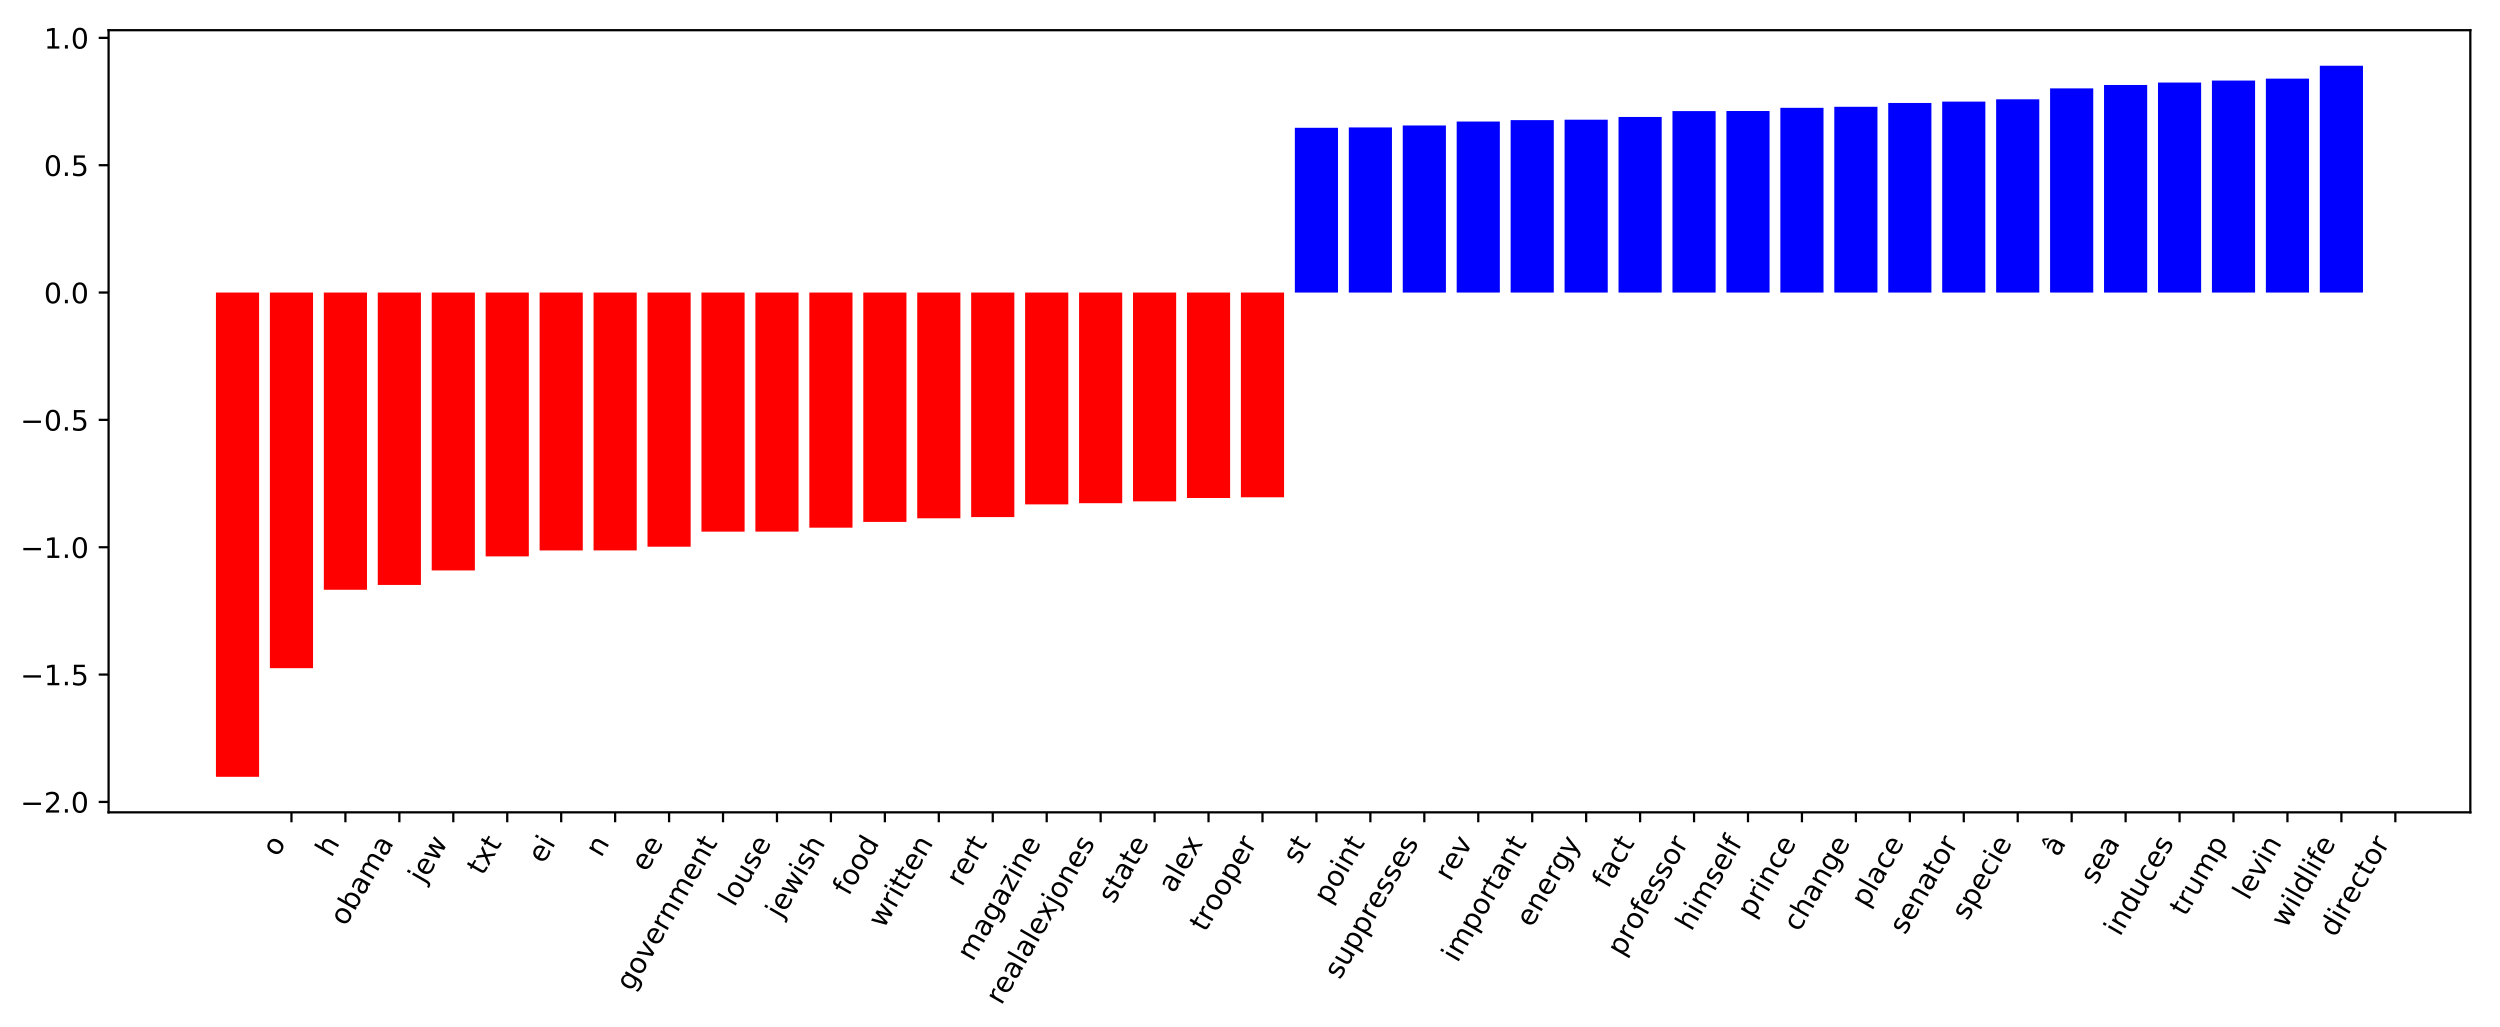 <?xml version="1.0" encoding="utf-8" standalone="no"?>
<!DOCTYPE svg PUBLIC "-//W3C//DTD SVG 1.1//EN"
  "http://www.w3.org/Graphics/SVG/1.1/DTD/svg11.dtd">
<!-- Created with matplotlib (http://matplotlib.org/) -->
<svg height="364pt" version="1.1" viewBox="0 0 886 364" width="886pt" xmlns="http://www.w3.org/2000/svg" xmlns:xlink="http://www.w3.org/1999/xlink">
 <defs>
  <style type="text/css">
*{stroke-linecap:butt;stroke-linejoin:round;}
  </style>
 </defs>
 <g id="figure_1">
  <g id="patch_1">
   <path d="M 0 364.738 
L 886.183 364.738 
L 886.183 0 
L 0 0 
z
" style="fill:#ffffff;"/>
  </g>
  <g id="axes_1">
   <g id="patch_2">
    <path d="M 38.483 287.9 
L 875.483 287.9 
L 875.483 10.7 
L 38.483 10.7 
z
" style="fill:#ffffff;"/>
   </g>
   <g id="patch_3">
    <path clip-path="url(#pfd5b7263e4)" d="M 76.528 103.682 
L 91.823 103.682 
L 91.823 275.3 
L 76.528 275.3 
z
" style="fill:#ff0000;"/>
   </g>
   <g id="patch_4">
    <path clip-path="url(#pfd5b7263e4)" d="M 95.647 103.682 
L 110.941 103.682 
L 110.941 236.801 
L 95.647 236.801 
z
" style="fill:#ff0000;"/>
   </g>
   <g id="patch_5">
    <path clip-path="url(#pfd5b7263e4)" d="M 114.765 103.682 
L 130.06 103.682 
L 130.06 209.012 
L 114.765 209.012 
z
" style="fill:#ff0000;"/>
   </g>
   <g id="patch_6">
    <path clip-path="url(#pfd5b7263e4)" d="M 133.883 103.682 
L 149.178 103.682 
L 149.178 207.303 
L 133.883 207.303 
z
" style="fill:#ff0000;"/>
   </g>
   <g id="patch_7">
    <path clip-path="url(#pfd5b7263e4)" d="M 153.002 103.682 
L 168.296 103.682 
L 168.296 202.161 
L 153.002 202.161 
z
" style="fill:#ff0000;"/>
   </g>
   <g id="patch_8">
    <path clip-path="url(#pfd5b7263e4)" d="M 172.12 103.682 
L 187.415 103.682 
L 187.415 197.182 
L 172.12 197.182 
z
" style="fill:#ff0000;"/>
   </g>
   <g id="patch_9">
    <path clip-path="url(#pfd5b7263e4)" d="M 191.238 103.682 
L 206.533 103.682 
L 206.533 195.073 
L 191.238 195.073 
z
" style="fill:#ff0000;"/>
   </g>
   <g id="patch_10">
    <path clip-path="url(#pfd5b7263e4)" d="M 210.356 103.682 
L 225.651 103.682 
L 225.651 195.064 
L 210.356 195.064 
z
" style="fill:#ff0000;"/>
   </g>
   <g id="patch_11">
    <path clip-path="url(#pfd5b7263e4)" d="M 229.475 103.682 
L 244.769 103.682 
L 244.769 193.753 
L 229.475 193.753 
z
" style="fill:#ff0000;"/>
   </g>
   <g id="patch_12">
    <path clip-path="url(#pfd5b7263e4)" d="M 248.593 103.682 
L 263.888 103.682 
L 263.888 188.414 
L 248.593 188.414 
z
" style="fill:#ff0000;"/>
   </g>
   <g id="patch_13">
    <path clip-path="url(#pfd5b7263e4)" d="M 267.711 103.682 
L 283.006 103.682 
L 283.006 188.403 
L 267.711 188.403 
z
" style="fill:#ff0000;"/>
   </g>
   <g id="patch_14">
    <path clip-path="url(#pfd5b7263e4)" d="M 286.83 103.682 
L 302.124 103.682 
L 302.124 187.008 
L 286.83 187.008 
z
" style="fill:#ff0000;"/>
   </g>
   <g id="patch_15">
    <path clip-path="url(#pfd5b7263e4)" d="M 305.948 103.682 
L 321.243 103.682 
L 321.243 184.962 
L 305.948 184.962 
z
" style="fill:#ff0000;"/>
   </g>
   <g id="patch_16">
    <path clip-path="url(#pfd5b7263e4)" d="M 325.066 103.682 
L 340.361 103.682 
L 340.361 183.685 
L 325.066 183.685 
z
" style="fill:#ff0000;"/>
   </g>
   <g id="patch_17">
    <path clip-path="url(#pfd5b7263e4)" d="M 344.185 103.682 
L 359.479 103.682 
L 359.479 183.255 
L 344.185 183.255 
z
" style="fill:#ff0000;"/>
   </g>
   <g id="patch_18">
    <path clip-path="url(#pfd5b7263e4)" d="M 363.303 103.682 
L 378.598 103.682 
L 378.598 178.755 
L 363.303 178.755 
z
" style="fill:#ff0000;"/>
   </g>
   <g id="patch_19">
    <path clip-path="url(#pfd5b7263e4)" d="M 382.421 103.682 
L 397.716 103.682 
L 397.716 178.333 
L 382.421 178.333 
z
" style="fill:#ff0000;"/>
   </g>
   <g id="patch_20">
    <path clip-path="url(#pfd5b7263e4)" d="M 401.54 103.682 
L 416.834 103.682 
L 416.834 177.685 
L 401.54 177.685 
z
" style="fill:#ff0000;"/>
   </g>
   <g id="patch_21">
    <path clip-path="url(#pfd5b7263e4)" d="M 420.658 103.682 
L 435.953 103.682 
L 435.953 176.489 
L 420.658 176.489 
z
" style="fill:#ff0000;"/>
   </g>
   <g id="patch_22">
    <path clip-path="url(#pfd5b7263e4)" d="M 439.776 103.682 
L 455.071 103.682 
L 455.071 176.242 
L 439.776 176.242 
z
" style="fill:#ff0000;"/>
   </g>
   <g id="patch_23">
    <path clip-path="url(#pfd5b7263e4)" d="M 458.895 103.682 
L 474.189 103.682 
L 474.189 45.291 
L 458.895 45.291 
z
" style="fill:#0000ff;"/>
   </g>
   <g id="patch_24">
    <path clip-path="url(#pfd5b7263e4)" d="M 478.013 103.682 
L 493.308 103.682 
L 493.308 45.167 
L 478.013 45.167 
z
" style="fill:#0000ff;"/>
   </g>
   <g id="patch_25">
    <path clip-path="url(#pfd5b7263e4)" d="M 497.131 103.682 
L 512.426 103.682 
L 512.426 44.472 
L 497.131 44.472 
z
" style="fill:#0000ff;"/>
   </g>
   <g id="patch_26">
    <path clip-path="url(#pfd5b7263e4)" d="M 516.25 103.682 
L 531.544 103.682 
L 531.544 43.075 
L 516.25 43.075 
z
" style="fill:#0000ff;"/>
   </g>
   <g id="patch_27">
    <path clip-path="url(#pfd5b7263e4)" d="M 535.368 103.682 
L 550.663 103.682 
L 550.663 42.573 
L 535.368 42.573 
z
" style="fill:#0000ff;"/>
   </g>
   <g id="patch_28">
    <path clip-path="url(#pfd5b7263e4)" d="M 554.486 103.682 
L 569.781 103.682 
L 569.781 42.422 
L 554.486 42.422 
z
" style="fill:#0000ff;"/>
   </g>
   <g id="patch_29">
    <path clip-path="url(#pfd5b7263e4)" d="M 573.605 103.682 
L 588.899 103.682 
L 588.899 41.453 
L 573.605 41.453 
z
" style="fill:#0000ff;"/>
   </g>
   <g id="patch_30">
    <path clip-path="url(#pfd5b7263e4)" d="M 592.723 103.682 
L 608.018 103.682 
L 608.018 39.37 
L 592.723 39.37 
z
" style="fill:#0000ff;"/>
   </g>
   <g id="patch_31">
    <path clip-path="url(#pfd5b7263e4)" d="M 611.841 103.682 
L 627.136 103.682 
L 627.136 39.339 
L 611.841 39.339 
z
" style="fill:#0000ff;"/>
   </g>
   <g id="patch_32">
    <path clip-path="url(#pfd5b7263e4)" d="M 630.96 103.682 
L 646.254 103.682 
L 646.254 38.212 
L 630.96 38.212 
z
" style="fill:#0000ff;"/>
   </g>
   <g id="patch_33">
    <path clip-path="url(#pfd5b7263e4)" d="M 650.078 103.682 
L 665.372 103.682 
L 665.372 37.848 
L 650.078 37.848 
z
" style="fill:#0000ff;"/>
   </g>
   <g id="patch_34">
    <path clip-path="url(#pfd5b7263e4)" d="M 669.196 103.682 
L 684.491 103.682 
L 684.491 36.49 
L 669.196 36.49 
z
" style="fill:#0000ff;"/>
   </g>
   <g id="patch_35">
    <path clip-path="url(#pfd5b7263e4)" d="M 688.314 103.682 
L 703.609 103.682 
L 703.609 36.009 
L 688.314 36.009 
z
" style="fill:#0000ff;"/>
   </g>
   <g id="patch_36">
    <path clip-path="url(#pfd5b7263e4)" d="M 707.433 103.682 
L 722.727 103.682 
L 722.727 35.197 
L 707.433 35.197 
z
" style="fill:#0000ff;"/>
   </g>
   <g id="patch_37">
    <path clip-path="url(#pfd5b7263e4)" d="M 726.551 103.682 
L 741.846 103.682 
L 741.846 31.324 
L 726.551 31.324 
z
" style="fill:#0000ff;"/>
   </g>
   <g id="patch_38">
    <path clip-path="url(#pfd5b7263e4)" d="M 745.669 103.682 
L 760.964 103.682 
L 760.964 30.116 
L 745.669 30.116 
z
" style="fill:#0000ff;"/>
   </g>
   <g id="patch_39">
    <path clip-path="url(#pfd5b7263e4)" d="M 764.788 103.682 
L 780.082 103.682 
L 780.082 29.258 
L 764.788 29.258 
z
" style="fill:#0000ff;"/>
   </g>
   <g id="patch_40">
    <path clip-path="url(#pfd5b7263e4)" d="M 783.906 103.682 
L 799.201 103.682 
L 799.201 28.551 
L 783.906 28.551 
z
" style="fill:#0000ff;"/>
   </g>
   <g id="patch_41">
    <path clip-path="url(#pfd5b7263e4)" d="M 803.024 103.682 
L 818.319 103.682 
L 818.319 27.865 
L 803.024 27.865 
z
" style="fill:#0000ff;"/>
   </g>
   <g id="patch_42">
    <path clip-path="url(#pfd5b7263e4)" d="M 822.143 103.682 
L 837.437 103.682 
L 837.437 23.3 
L 822.143 23.3 
z
" style="fill:#0000ff;"/>
   </g>
   <g id="matplotlib.axis_1">
    <g id="xtick_1">
     <g id="line2d_1">
      <defs>
       <path d="M 0 0 
L 0 3.5 
" id="m2168074f76" style="stroke:#000000;stroke-width:0.8;"/>
      </defs>
      <g>
       <use style="stroke:#000000;stroke-width:0.8;" x="103.294" xlink:href="#m2168074f76" y="287.9"/>
      </g>
     </g>
     <g id="text_1">
      <!-- o -->
      <defs>
       <path d="M 30.609 48.391 
Q 23.391 48.391 19.188 42.75 
Q 14.984 37.109 14.984 27.297 
Q 14.984 17.484 19.156 11.844 
Q 23.344 6.203 30.609 6.203 
Q 37.797 6.203 41.984 11.859 
Q 46.188 17.531 46.188 27.297 
Q 46.188 37.016 41.984 42.703 
Q 37.797 48.391 30.609 48.391 
z
M 30.609 56 
Q 42.328 56 49.016 48.375 
Q 55.719 40.766 55.719 27.297 
Q 55.719 13.875 49.016 6.219 
Q 42.328 -1.422 30.609 -1.422 
Q 18.844 -1.422 12.172 6.219 
Q 5.516 13.875 5.516 27.297 
Q 5.516 40.766 12.172 48.375 
Q 18.844 56 30.609 56 
z
" id="DejaVuSans-6f"/>
      </defs>
      <g transform="translate(98.433 303.998)rotate(-60)scale(0.1 -0.1)">
       <use xlink:href="#DejaVuSans-6f"/>
      </g>
     </g>
    </g>
    <g id="xtick_2">
     <g id="line2d_2">
      <g>
       <use style="stroke:#000000;stroke-width:0.8;" x="122.412" xlink:href="#m2168074f76" y="287.9"/>
      </g>
     </g>
     <g id="text_2">
      <!-- h -->
      <defs>
       <path d="M 54.891 33.016 
L 54.891 0 
L 45.906 0 
L 45.906 32.719 
Q 45.906 40.484 42.875 44.328 
Q 39.844 48.188 33.797 48.188 
Q 26.516 48.188 22.312 43.547 
Q 18.109 38.922 18.109 30.906 
L 18.109 0 
L 9.078 0 
L 9.078 75.984 
L 18.109 75.984 
L 18.109 46.188 
Q 21.344 51.125 25.703 53.562 
Q 30.078 56 35.797 56 
Q 45.219 56 50.047 50.172 
Q 54.891 44.344 54.891 33.016 
z
" id="DejaVuSans-68"/>
      </defs>
      <g transform="translate(117.442 304.188)rotate(-60)scale(0.1 -0.1)">
       <use xlink:href="#DejaVuSans-68"/>
      </g>
     </g>
    </g>
    <g id="xtick_3">
     <g id="line2d_3">
      <g>
       <use style="stroke:#000000;stroke-width:0.8;" x="141.531" xlink:href="#m2168074f76" y="287.9"/>
      </g>
     </g>
     <g id="text_3">
      <!-- obama -->
      <defs>
       <path d="M 48.688 27.297 
Q 48.688 37.203 44.609 42.844 
Q 40.531 48.484 33.406 48.484 
Q 26.266 48.484 22.188 42.844 
Q 18.109 37.203 18.109 27.297 
Q 18.109 17.391 22.188 11.75 
Q 26.266 6.109 33.406 6.109 
Q 40.531 6.109 44.609 11.75 
Q 48.688 17.391 48.688 27.297 
z
M 18.109 46.391 
Q 20.953 51.266 25.266 53.625 
Q 29.594 56 35.594 56 
Q 45.562 56 51.781 48.094 
Q 58.016 40.188 58.016 27.297 
Q 58.016 14.406 51.781 6.484 
Q 45.562 -1.422 35.594 -1.422 
Q 29.594 -1.422 25.266 0.953 
Q 20.953 3.328 18.109 8.203 
L 18.109 0 
L 9.078 0 
L 9.078 75.984 
L 18.109 75.984 
z
" id="DejaVuSans-62"/>
       <path d="M 34.281 27.484 
Q 23.391 27.484 19.188 25 
Q 14.984 22.516 14.984 16.5 
Q 14.984 11.719 18.141 8.906 
Q 21.297 6.109 26.703 6.109 
Q 34.188 6.109 38.703 11.406 
Q 43.219 16.703 43.219 25.484 
L 43.219 27.484 
z
M 52.203 31.203 
L 52.203 0 
L 43.219 0 
L 43.219 8.297 
Q 40.141 3.328 35.547 0.953 
Q 30.953 -1.422 24.312 -1.422 
Q 15.922 -1.422 10.953 3.297 
Q 6 8.016 6 15.922 
Q 6 25.141 12.172 29.828 
Q 18.359 34.516 30.609 34.516 
L 43.219 34.516 
L 43.219 35.406 
Q 43.219 41.609 39.141 45 
Q 35.062 48.391 27.688 48.391 
Q 23 48.391 18.547 47.266 
Q 14.109 46.141 10.016 43.891 
L 10.016 52.203 
Q 14.938 54.109 19.578 55.047 
Q 24.219 56 28.609 56 
Q 40.484 56 46.344 49.844 
Q 52.203 43.703 52.203 31.203 
z
" id="DejaVuSans-61"/>
       <path d="M 52 44.188 
Q 55.375 50.25 60.062 53.125 
Q 64.75 56 71.094 56 
Q 79.641 56 84.281 50.016 
Q 88.922 44.047 88.922 33.016 
L 88.922 0 
L 79.891 0 
L 79.891 32.719 
Q 79.891 40.578 77.094 44.375 
Q 74.312 48.188 68.609 48.188 
Q 61.625 48.188 57.562 43.547 
Q 53.516 38.922 53.516 30.906 
L 53.516 0 
L 44.484 0 
L 44.484 32.719 
Q 44.484 40.625 41.703 44.406 
Q 38.922 48.188 33.109 48.188 
Q 26.219 48.188 22.156 43.531 
Q 18.109 38.875 18.109 30.906 
L 18.109 0 
L 9.078 0 
L 9.078 54.688 
L 18.109 54.688 
L 18.109 46.188 
Q 21.188 51.219 25.484 53.609 
Q 29.781 56 35.688 56 
Q 41.656 56 45.828 52.969 
Q 50 49.953 52 44.188 
z
" id="DejaVuSans-6d"/>
      </defs>
      <g transform="translate(122.497 328.546)rotate(-60)scale(0.1 -0.1)">
       <use xlink:href="#DejaVuSans-6f"/>
       <use x="61.182" xlink:href="#DejaVuSans-62"/>
       <use x="124.658" xlink:href="#DejaVuSans-61"/>
       <use x="185.938" xlink:href="#DejaVuSans-6d"/>
       <use x="283.35" xlink:href="#DejaVuSans-61"/>
      </g>
     </g>
    </g>
    <g id="xtick_4">
     <g id="line2d_4">
      <g>
       <use style="stroke:#000000;stroke-width:0.8;" x="160.649" xlink:href="#m2168074f76" y="287.9"/>
      </g>
     </g>
     <g id="text_4">
      <!-- jew -->
      <defs>
       <path d="M 9.422 54.688 
L 18.406 54.688 
L 18.406 -0.984 
Q 18.406 -11.422 14.422 -16.109 
Q 10.453 -20.797 1.609 -20.797 
L -1.812 -20.797 
L -1.812 -13.188 
L 0.594 -13.188 
Q 5.719 -13.188 7.562 -10.812 
Q 9.422 -8.453 9.422 -0.984 
z
M 9.422 75.984 
L 18.406 75.984 
L 18.406 64.594 
L 9.422 64.594 
z
" id="DejaVuSans-6a"/>
       <path d="M 56.203 29.594 
L 56.203 25.203 
L 14.891 25.203 
Q 15.484 15.922 20.484 11.062 
Q 25.484 6.203 34.422 6.203 
Q 39.594 6.203 44.453 7.469 
Q 49.312 8.734 54.109 11.281 
L 54.109 2.781 
Q 49.266 0.734 44.188 -0.344 
Q 39.109 -1.422 33.891 -1.422 
Q 20.797 -1.422 13.156 6.188 
Q 5.516 13.812 5.516 26.812 
Q 5.516 40.234 12.766 48.109 
Q 20.016 56 32.328 56 
Q 43.359 56 49.781 48.891 
Q 56.203 41.797 56.203 29.594 
z
M 47.219 32.234 
Q 47.125 39.594 43.094 43.984 
Q 39.062 48.391 32.422 48.391 
Q 24.906 48.391 20.391 44.141 
Q 15.875 39.891 15.188 32.172 
z
" id="DejaVuSans-65"/>
       <path d="M 4.203 54.688 
L 13.188 54.688 
L 24.422 12.016 
L 35.594 54.688 
L 46.188 54.688 
L 57.422 12.016 
L 68.609 54.688 
L 77.594 54.688 
L 63.281 0 
L 52.688 0 
L 40.922 44.828 
L 29.109 0 
L 18.5 0 
z
" id="DejaVuSans-77"/>
      </defs>
      <g transform="translate(150.293 313.516)rotate(-60)scale(0.1 -0.1)">
       <use xlink:href="#DejaVuSans-6a"/>
       <use x="27.783" xlink:href="#DejaVuSans-65"/>
       <use x="89.307" xlink:href="#DejaVuSans-77"/>
      </g>
     </g>
    </g>
    <g id="xtick_5">
     <g id="line2d_5">
      <g>
       <use style="stroke:#000000;stroke-width:0.8;" x="179.767" xlink:href="#m2168074f76" y="287.9"/>
      </g>
     </g>
     <g id="text_5">
      <!-- txt -->
      <defs>
       <path d="M 18.312 70.219 
L 18.312 54.688 
L 36.812 54.688 
L 36.812 47.703 
L 18.312 47.703 
L 18.312 18.016 
Q 18.312 11.328 20.141 9.422 
Q 21.969 7.516 27.594 7.516 
L 36.812 7.516 
L 36.812 0 
L 27.594 0 
Q 17.188 0 13.234 3.875 
Q 9.281 7.766 9.281 18.016 
L 9.281 47.703 
L 2.688 47.703 
L 2.688 54.688 
L 9.281 54.688 
L 9.281 70.219 
z
" id="DejaVuSans-74"/>
       <path d="M 54.891 54.688 
L 35.109 28.078 
L 55.906 0 
L 45.312 0 
L 29.391 21.484 
L 13.484 0 
L 2.875 0 
L 24.125 28.609 
L 4.688 54.688 
L 15.281 54.688 
L 29.781 35.203 
L 44.281 54.688 
z
" id="DejaVuSans-78"/>
      </defs>
      <g transform="translate(171.086 310.615)rotate(-60)scale(0.1 -0.1)">
       <use xlink:href="#DejaVuSans-74"/>
       <use x="39.209" xlink:href="#DejaVuSans-78"/>
       <use x="98.389" xlink:href="#DejaVuSans-74"/>
      </g>
     </g>
    </g>
    <g id="xtick_6">
     <g id="line2d_6">
      <g>
       <use style="stroke:#000000;stroke-width:0.8;" x="198.886" xlink:href="#m2168074f76" y="287.9"/>
      </g>
     </g>
     <g id="text_6">
      <!-- ei -->
      <defs>
       <path d="M 9.422 54.688 
L 18.406 54.688 
L 18.406 0 
L 9.422 0 
z
M 9.422 75.984 
L 18.406 75.984 
L 18.406 64.594 
L 9.422 64.594 
z
" id="DejaVuSans-69"/>
      </defs>
      <g transform="translate(192.619 306.434)rotate(-60)scale(0.1 -0.1)">
       <use xlink:href="#DejaVuSans-65"/>
       <use x="61.523" xlink:href="#DejaVuSans-69"/>
      </g>
     </g>
    </g>
    <g id="xtick_7">
     <g id="line2d_7">
      <g>
       <use style="stroke:#000000;stroke-width:0.8;" x="218.004" xlink:href="#m2168074f76" y="287.9"/>
      </g>
     </g>
     <g id="text_7">
      <!-- n -->
      <defs>
       <path d="M 54.891 33.016 
L 54.891 0 
L 45.906 0 
L 45.906 32.719 
Q 45.906 40.484 42.875 44.328 
Q 39.844 48.188 33.797 48.188 
Q 26.516 48.188 22.312 43.547 
Q 18.109 38.922 18.109 30.906 
L 18.109 0 
L 9.078 0 
L 9.078 54.688 
L 18.109 54.688 
L 18.109 46.188 
Q 21.344 51.125 25.703 53.562 
Q 30.078 56 35.797 56 
Q 45.219 56 50.047 50.172 
Q 54.891 44.344 54.891 33.016 
z
" id="DejaVuSans-6e"/>
      </defs>
      <g transform="translate(213.034 304.188)rotate(-60)scale(0.1 -0.1)">
       <use xlink:href="#DejaVuSans-6e"/>
      </g>
     </g>
    </g>
    <g id="xtick_8">
     <g id="line2d_8">
      <g>
       <use style="stroke:#000000;stroke-width:0.8;" x="237.122" xlink:href="#m2168074f76" y="287.9"/>
      </g>
     </g>
     <g id="text_8">
      <!-- ee -->
      <g transform="translate(229.168 309.357)rotate(-60)scale(0.1 -0.1)">
       <use xlink:href="#DejaVuSans-65"/>
       <use x="61.523" xlink:href="#DejaVuSans-65"/>
      </g>
     </g>
    </g>
    <g id="xtick_9">
     <g id="line2d_9">
      <g>
       <use style="stroke:#000000;stroke-width:0.8;" x="256.24" xlink:href="#m2168074f76" y="287.9"/>
      </g>
     </g>
     <g id="text_9">
      <!-- government -->
      <defs>
       <path d="M 45.406 27.984 
Q 45.406 37.75 41.375 43.109 
Q 37.359 48.484 30.078 48.484 
Q 22.859 48.484 18.828 43.109 
Q 14.797 37.75 14.797 27.984 
Q 14.797 18.266 18.828 12.891 
Q 22.859 7.516 30.078 7.516 
Q 37.359 7.516 41.375 12.891 
Q 45.406 18.266 45.406 27.984 
z
M 54.391 6.781 
Q 54.391 -7.172 48.188 -13.984 
Q 42 -20.797 29.203 -20.797 
Q 24.469 -20.797 20.266 -20.094 
Q 16.062 -19.391 12.109 -17.922 
L 12.109 -9.188 
Q 16.062 -11.328 19.922 -12.344 
Q 23.781 -13.375 27.781 -13.375 
Q 36.625 -13.375 41.016 -8.766 
Q 45.406 -4.156 45.406 5.172 
L 45.406 9.625 
Q 42.625 4.781 38.281 2.391 
Q 33.938 0 27.875 0 
Q 17.828 0 11.672 7.656 
Q 5.516 15.328 5.516 27.984 
Q 5.516 40.672 11.672 48.328 
Q 17.828 56 27.875 56 
Q 33.938 56 38.281 53.609 
Q 42.625 51.219 45.406 46.391 
L 45.406 54.688 
L 54.391 54.688 
z
" id="DejaVuSans-67"/>
       <path d="M 2.984 54.688 
L 12.5 54.688 
L 29.594 8.797 
L 46.688 54.688 
L 56.203 54.688 
L 35.688 0 
L 23.484 0 
z
" id="DejaVuSans-76"/>
       <path d="M 41.109 46.297 
Q 39.594 47.172 37.812 47.578 
Q 36.031 48 33.891 48 
Q 26.266 48 22.188 43.047 
Q 18.109 38.094 18.109 28.812 
L 18.109 0 
L 9.078 0 
L 9.078 54.688 
L 18.109 54.688 
L 18.109 46.188 
Q 20.953 51.172 25.484 53.578 
Q 30.031 56 36.531 56 
Q 37.453 56 38.578 55.875 
Q 39.703 55.766 41.062 55.516 
z
" id="DejaVuSans-72"/>
      </defs>
      <g transform="translate(223.871 351.646)rotate(-60)scale(0.1 -0.1)">
       <use xlink:href="#DejaVuSans-67"/>
       <use x="63.477" xlink:href="#DejaVuSans-6f"/>
       <use x="124.658" xlink:href="#DejaVuSans-76"/>
       <use x="183.838" xlink:href="#DejaVuSans-65"/>
       <use x="245.361" xlink:href="#DejaVuSans-72"/>
       <use x="286.459" xlink:href="#DejaVuSans-6e"/>
       <use x="349.838" xlink:href="#DejaVuSans-6d"/>
       <use x="447.25" xlink:href="#DejaVuSans-65"/>
       <use x="508.773" xlink:href="#DejaVuSans-6e"/>
       <use x="572.152" xlink:href="#DejaVuSans-74"/>
      </g>
     </g>
    </g>
    <g id="xtick_10">
     <g id="line2d_10">
      <g>
       <use style="stroke:#000000;stroke-width:0.8;" x="275.359" xlink:href="#m2168074f76" y="287.9"/>
      </g>
     </g>
     <g id="text_10">
      <!-- louse -->
      <defs>
       <path d="M 9.422 75.984 
L 18.406 75.984 
L 18.406 0 
L 9.422 0 
z
" id="DejaVuSans-6c"/>
       <path d="M 8.5 21.578 
L 8.5 54.688 
L 17.484 54.688 
L 17.484 21.922 
Q 17.484 14.156 20.5 10.266 
Q 23.531 6.391 29.594 6.391 
Q 36.859 6.391 41.078 11.031 
Q 45.312 15.672 45.312 23.688 
L 45.312 54.688 
L 54.297 54.688 
L 54.297 0 
L 45.312 0 
L 45.312 8.406 
Q 42.047 3.422 37.719 1 
Q 33.406 -1.422 27.688 -1.422 
Q 18.266 -1.422 13.375 4.438 
Q 8.5 10.297 8.5 21.578 
z
M 31.109 56 
z
" id="DejaVuSans-75"/>
       <path d="M 44.281 53.078 
L 44.281 44.578 
Q 40.484 46.531 36.375 47.5 
Q 32.281 48.484 27.875 48.484 
Q 21.188 48.484 17.844 46.438 
Q 14.5 44.391 14.5 40.281 
Q 14.5 37.156 16.891 35.375 
Q 19.281 33.594 26.516 31.984 
L 29.594 31.297 
Q 39.156 29.25 43.188 25.516 
Q 47.219 21.781 47.219 15.094 
Q 47.219 7.469 41.188 3.016 
Q 35.156 -1.422 24.609 -1.422 
Q 20.219 -1.422 15.453 -0.562 
Q 10.688 0.297 5.422 2 
L 5.422 11.281 
Q 10.406 8.688 15.234 7.391 
Q 20.062 6.109 24.812 6.109 
Q 31.156 6.109 34.562 8.281 
Q 37.984 10.453 37.984 14.406 
Q 37.984 18.062 35.516 20.016 
Q 33.062 21.969 24.703 23.781 
L 21.578 24.516 
Q 13.234 26.266 9.516 29.906 
Q 5.812 33.547 5.812 39.891 
Q 5.812 47.609 11.281 51.797 
Q 16.75 56 26.812 56 
Q 31.781 56 36.172 55.266 
Q 40.578 54.547 44.281 53.078 
z
" id="DejaVuSans-73"/>
      </defs>
      <g transform="translate(260.259 321.733)rotate(-60)scale(0.1 -0.1)">
       <use xlink:href="#DejaVuSans-6c"/>
       <use x="27.783" xlink:href="#DejaVuSans-6f"/>
       <use x="88.965" xlink:href="#DejaVuSans-75"/>
       <use x="152.344" xlink:href="#DejaVuSans-73"/>
       <use x="204.443" xlink:href="#DejaVuSans-65"/>
      </g>
     </g>
    </g>
    <g id="xtick_11">
     <g id="line2d_11">
      <g>
       <use style="stroke:#000000;stroke-width:0.8;" x="294.477" xlink:href="#m2168074f76" y="287.9"/>
      </g>
     </g>
     <g id="text_11">
      <!-- jewish -->
      <g transform="translate(276.959 325.922)rotate(-60)scale(0.1 -0.1)">
       <use xlink:href="#DejaVuSans-6a"/>
       <use x="27.783" xlink:href="#DejaVuSans-65"/>
       <use x="89.307" xlink:href="#DejaVuSans-77"/>
       <use x="171.094" xlink:href="#DejaVuSans-69"/>
       <use x="198.877" xlink:href="#DejaVuSans-73"/>
       <use x="250.977" xlink:href="#DejaVuSans-68"/>
      </g>
     </g>
    </g>
    <g id="xtick_12">
     <g id="line2d_12">
      <g>
       <use style="stroke:#000000;stroke-width:0.8;" x="313.595" xlink:href="#m2168074f76" y="287.9"/>
      </g>
     </g>
     <g id="text_12">
      <!-- food -->
      <defs>
       <path d="M 37.109 75.984 
L 37.109 68.5 
L 28.516 68.5 
Q 23.688 68.5 21.797 66.547 
Q 19.922 64.594 19.922 59.516 
L 19.922 54.688 
L 34.719 54.688 
L 34.719 47.703 
L 19.922 47.703 
L 19.922 0 
L 10.891 0 
L 10.891 47.703 
L 2.297 47.703 
L 2.297 54.688 
L 10.891 54.688 
L 10.891 58.5 
Q 10.891 67.625 15.141 71.797 
Q 19.391 75.984 28.609 75.984 
z
" id="DejaVuSans-66"/>
       <path d="M 45.406 46.391 
L 45.406 75.984 
L 54.391 75.984 
L 54.391 0 
L 45.406 0 
L 45.406 8.203 
Q 42.578 3.328 38.25 0.953 
Q 33.938 -1.422 27.875 -1.422 
Q 17.969 -1.422 11.734 6.484 
Q 5.516 14.406 5.516 27.297 
Q 5.516 40.188 11.734 48.094 
Q 17.969 56 27.875 56 
Q 33.938 56 38.25 53.625 
Q 42.578 51.266 45.406 46.391 
z
M 14.797 27.297 
Q 14.797 17.391 18.875 11.75 
Q 22.953 6.109 30.078 6.109 
Q 37.203 6.109 41.297 11.75 
Q 45.406 17.391 45.406 27.297 
Q 45.406 37.203 41.297 42.844 
Q 37.203 48.484 30.078 48.484 
Q 22.953 48.484 18.875 42.844 
Q 14.797 37.203 14.797 27.297 
z
" id="DejaVuSans-64"/>
      </defs>
      <g transform="translate(300.741 317.844)rotate(-60)scale(0.1 -0.1)">
       <use xlink:href="#DejaVuSans-66"/>
       <use x="35.205" xlink:href="#DejaVuSans-6f"/>
       <use x="96.387" xlink:href="#DejaVuSans-6f"/>
       <use x="157.568" xlink:href="#DejaVuSans-64"/>
      </g>
     </g>
    </g>
    <g id="xtick_13">
     <g id="line2d_13">
      <g>
       <use style="stroke:#000000;stroke-width:0.8;" x="332.714" xlink:href="#m2168074f76" y="287.9"/>
      </g>
     </g>
     <g id="text_13">
      <!-- written -->
      <g transform="translate(313.213 329.355)rotate(-60)scale(0.1 -0.1)">
       <use xlink:href="#DejaVuSans-77"/>
       <use x="81.787" xlink:href="#DejaVuSans-72"/>
       <use x="122.9" xlink:href="#DejaVuSans-69"/>
       <use x="150.684" xlink:href="#DejaVuSans-74"/>
       <use x="189.893" xlink:href="#DejaVuSans-74"/>
       <use x="229.102" xlink:href="#DejaVuSans-65"/>
       <use x="290.625" xlink:href="#DejaVuSans-6e"/>
      </g>
     </g>
    </g>
    <g id="xtick_14">
     <g id="line2d_14">
      <g>
       <use style="stroke:#000000;stroke-width:0.8;" x="351.832" xlink:href="#m2168074f76" y="287.9"/>
      </g>
     </g>
     <g id="text_14">
      <!-- rert -->
      <g transform="translate(340.885 314.541)rotate(-60)scale(0.1 -0.1)">
       <use xlink:href="#DejaVuSans-72"/>
       <use x="41.082" xlink:href="#DejaVuSans-65"/>
       <use x="102.605" xlink:href="#DejaVuSans-72"/>
       <use x="143.719" xlink:href="#DejaVuSans-74"/>
      </g>
     </g>
    </g>
    <g id="xtick_15">
     <g id="line2d_15">
      <g>
       <use style="stroke:#000000;stroke-width:0.8;" x="370.95" xlink:href="#m2168074f76" y="287.9"/>
      </g>
     </g>
     <g id="text_15">
      <!-- magazine -->
      <defs>
       <path d="M 5.516 54.688 
L 48.188 54.688 
L 48.188 46.484 
L 14.406 7.172 
L 48.188 7.172 
L 48.188 0 
L 4.297 0 
L 4.297 8.203 
L 38.094 47.516 
L 5.516 47.516 
z
" id="DejaVuSans-7a"/>
      </defs>
      <g transform="translate(344.718 341.015)rotate(-60)scale(0.1 -0.1)">
       <use xlink:href="#DejaVuSans-6d"/>
       <use x="97.412" xlink:href="#DejaVuSans-61"/>
       <use x="158.691" xlink:href="#DejaVuSans-67"/>
       <use x="222.168" xlink:href="#DejaVuSans-61"/>
       <use x="283.447" xlink:href="#DejaVuSans-7a"/>
       <use x="335.938" xlink:href="#DejaVuSans-69"/>
       <use x="363.721" xlink:href="#DejaVuSans-6e"/>
       <use x="427.1" xlink:href="#DejaVuSans-65"/>
      </g>
     </g>
    </g>
    <g id="xtick_16">
     <g id="line2d_16">
      <g>
       <use style="stroke:#000000;stroke-width:0.8;" x="390.069" xlink:href="#m2168074f76" y="287.9"/>
      </g>
     </g>
     <g id="text_16">
      <!-- realalexjones -->
      <g transform="translate(354.897 356.498)rotate(-60)scale(0.1 -0.1)">
       <use xlink:href="#DejaVuSans-72"/>
       <use x="41.082" xlink:href="#DejaVuSans-65"/>
       <use x="102.605" xlink:href="#DejaVuSans-61"/>
       <use x="163.885" xlink:href="#DejaVuSans-6c"/>
       <use x="191.668" xlink:href="#DejaVuSans-61"/>
       <use x="252.947" xlink:href="#DejaVuSans-6c"/>
       <use x="280.73" xlink:href="#DejaVuSans-65"/>
       <use x="342.238" xlink:href="#DejaVuSans-78"/>
       <use x="401.418" xlink:href="#DejaVuSans-6a"/>
       <use x="429.201" xlink:href="#DejaVuSans-6f"/>
       <use x="490.383" xlink:href="#DejaVuSans-6e"/>
       <use x="553.762" xlink:href="#DejaVuSans-65"/>
       <use x="615.285" xlink:href="#DejaVuSans-73"/>
      </g>
     </g>
    </g>
    <g id="xtick_17">
     <g id="line2d_17">
      <g>
       <use style="stroke:#000000;stroke-width:0.8;" x="409.187" xlink:href="#m2168074f76" y="287.9"/>
      </g>
     </g>
     <g id="text_17">
      <!-- state -->
      <g transform="translate(394.72 320.637)rotate(-60)scale(0.1 -0.1)">
       <use xlink:href="#DejaVuSans-73"/>
       <use x="52.1" xlink:href="#DejaVuSans-74"/>
       <use x="91.309" xlink:href="#DejaVuSans-61"/>
       <use x="152.588" xlink:href="#DejaVuSans-74"/>
       <use x="191.797" xlink:href="#DejaVuSans-65"/>
      </g>
     </g>
    </g>
    <g id="xtick_18">
     <g id="line2d_18">
      <g>
       <use style="stroke:#000000;stroke-width:0.8;" x="428.305" xlink:href="#m2168074f76" y="287.9"/>
      </g>
     </g>
     <g id="text_18">
      <!-- alex -->
      <g transform="translate(416.016 316.865)rotate(-60)scale(0.1 -0.1)">
       <use xlink:href="#DejaVuSans-61"/>
       <use x="61.279" xlink:href="#DejaVuSans-6c"/>
       <use x="89.062" xlink:href="#DejaVuSans-65"/>
       <use x="150.57" xlink:href="#DejaVuSans-78"/>
      </g>
     </g>
    </g>
    <g id="xtick_19">
     <g id="line2d_19">
      <g>
       <use style="stroke:#000000;stroke-width:0.8;" x="447.424" xlink:href="#m2168074f76" y="287.9"/>
      </g>
     </g>
     <g id="text_19">
      <!-- trooper -->
      <defs>
       <path d="M 18.109 8.203 
L 18.109 -20.797 
L 9.078 -20.797 
L 9.078 54.688 
L 18.109 54.688 
L 18.109 46.391 
Q 20.953 51.266 25.266 53.625 
Q 29.594 56 35.594 56 
Q 45.562 56 51.781 48.094 
Q 58.016 40.188 58.016 27.297 
Q 58.016 14.406 51.781 6.484 
Q 45.562 -1.422 35.594 -1.422 
Q 29.594 -1.422 25.266 0.953 
Q 20.953 3.328 18.109 8.203 
z
M 48.688 27.297 
Q 48.688 37.203 44.609 42.844 
Q 40.531 48.484 33.406 48.484 
Q 26.266 48.484 22.188 42.844 
Q 18.109 37.203 18.109 27.297 
Q 18.109 17.391 22.188 11.75 
Q 26.266 6.109 33.406 6.109 
Q 40.531 6.109 44.609 11.75 
Q 48.688 17.391 48.688 27.297 
z
" id="DejaVuSans-70"/>
      </defs>
      <g transform="translate(427.184 330.637)rotate(-60)scale(0.1 -0.1)">
       <use xlink:href="#DejaVuSans-74"/>
       <use x="39.209" xlink:href="#DejaVuSans-72"/>
       <use x="80.291" xlink:href="#DejaVuSans-6f"/>
       <use x="141.473" xlink:href="#DejaVuSans-6f"/>
       <use x="202.654" xlink:href="#DejaVuSans-70"/>
       <use x="266.131" xlink:href="#DejaVuSans-65"/>
       <use x="327.654" xlink:href="#DejaVuSans-72"/>
      </g>
     </g>
    </g>
    <g id="xtick_20">
     <g id="line2d_20">
      <g>
       <use style="stroke:#000000;stroke-width:0.8;" x="466.542" xlink:href="#m2168074f76" y="287.9"/>
      </g>
     </g>
     <g id="text_20">
      <!-- st -->
      <g transform="translate(460.176 306.606)rotate(-60)scale(0.1 -0.1)">
       <use xlink:href="#DejaVuSans-73"/>
       <use x="52.1" xlink:href="#DejaVuSans-74"/>
      </g>
     </g>
    </g>
    <g id="xtick_21">
     <g id="line2d_21">
      <g>
       <use style="stroke:#000000;stroke-width:0.8;" x="485.66" xlink:href="#m2168074f76" y="287.9"/>
      </g>
     </g>
     <g id="text_21">
      <!-- point -->
      <g transform="translate(471.108 320.786)rotate(-60)scale(0.1 -0.1)">
       <use xlink:href="#DejaVuSans-70"/>
       <use x="63.477" xlink:href="#DejaVuSans-6f"/>
       <use x="124.658" xlink:href="#DejaVuSans-69"/>
       <use x="152.441" xlink:href="#DejaVuSans-6e"/>
       <use x="215.82" xlink:href="#DejaVuSans-74"/>
      </g>
     </g>
    </g>
    <g id="xtick_22">
     <g id="line2d_22">
      <g>
       <use style="stroke:#000000;stroke-width:0.8;" x="504.779" xlink:href="#m2168074f76" y="287.9"/>
      </g>
     </g>
     <g id="text_22">
      <!-- suppresses -->
      <g transform="translate(474.835 347.444)rotate(-60)scale(0.1 -0.1)">
       <use xlink:href="#DejaVuSans-73"/>
       <use x="52.1" xlink:href="#DejaVuSans-75"/>
       <use x="115.479" xlink:href="#DejaVuSans-70"/>
       <use x="178.955" xlink:href="#DejaVuSans-70"/>
       <use x="242.432" xlink:href="#DejaVuSans-72"/>
       <use x="283.514" xlink:href="#DejaVuSans-65"/>
       <use x="345.037" xlink:href="#DejaVuSans-73"/>
       <use x="397.137" xlink:href="#DejaVuSans-73"/>
       <use x="449.236" xlink:href="#DejaVuSans-65"/>
       <use x="510.76" xlink:href="#DejaVuSans-73"/>
      </g>
     </g>
    </g>
    <g id="xtick_23">
     <g id="line2d_23">
      <g>
       <use style="stroke:#000000;stroke-width:0.8;" x="523.897" xlink:href="#m2168074f76" y="287.9"/>
      </g>
     </g>
     <g id="text_23">
      <!-- rev -->
      <g transform="translate(514.006 312.711)rotate(-60)scale(0.1 -0.1)">
       <use xlink:href="#DejaVuSans-72"/>
       <use x="41.082" xlink:href="#DejaVuSans-65"/>
       <use x="102.605" xlink:href="#DejaVuSans-76"/>
      </g>
     </g>
    </g>
    <g id="xtick_24">
     <g id="line2d_24">
      <g>
       <use style="stroke:#000000;stroke-width:0.8;" x="543.015" xlink:href="#m2168074f76" y="287.9"/>
      </g>
     </g>
     <g id="text_24">
      <!-- important -->
      <g transform="translate(516.513 341.484)rotate(-60)scale(0.1 -0.1)">
       <use xlink:href="#DejaVuSans-69"/>
       <use x="27.783" xlink:href="#DejaVuSans-6d"/>
       <use x="125.195" xlink:href="#DejaVuSans-70"/>
       <use x="188.672" xlink:href="#DejaVuSans-6f"/>
       <use x="249.854" xlink:href="#DejaVuSans-72"/>
       <use x="290.967" xlink:href="#DejaVuSans-74"/>
       <use x="330.176" xlink:href="#DejaVuSans-61"/>
       <use x="391.455" xlink:href="#DejaVuSans-6e"/>
       <use x="454.834" xlink:href="#DejaVuSans-74"/>
      </g>
     </g>
    </g>
    <g id="xtick_25">
     <g id="line2d_25">
      <g>
       <use style="stroke:#000000;stroke-width:0.8;" x="562.134" xlink:href="#m2168074f76" y="287.9"/>
      </g>
     </g>
     <g id="text_25">
      <!-- energy -->
      <defs>
       <path d="M 32.172 -5.078 
Q 28.375 -14.844 24.75 -17.812 
Q 21.141 -20.797 15.094 -20.797 
L 7.906 -20.797 
L 7.906 -13.281 
L 13.188 -13.281 
Q 16.891 -13.281 18.938 -11.516 
Q 21 -9.766 23.484 -3.219 
L 25.094 0.875 
L 2.984 54.688 
L 12.5 54.688 
L 29.594 11.922 
L 46.688 54.688 
L 56.203 54.688 
z
" id="DejaVuSans-79"/>
      </defs>
      <g transform="translate(542.822 329.028)rotate(-60)scale(0.1 -0.1)">
       <use xlink:href="#DejaVuSans-65"/>
       <use x="61.523" xlink:href="#DejaVuSans-6e"/>
       <use x="124.902" xlink:href="#DejaVuSans-65"/>
       <use x="186.426" xlink:href="#DejaVuSans-72"/>
       <use x="227.523" xlink:href="#DejaVuSans-67"/>
       <use x="291" xlink:href="#DejaVuSans-79"/>
      </g>
     </g>
    </g>
    <g id="xtick_26">
     <g id="line2d_26">
      <g>
       <use style="stroke:#000000;stroke-width:0.8;" x="581.252" xlink:href="#m2168074f76" y="287.9"/>
      </g>
     </g>
     <g id="text_26">
      <!-- fact -->
      <defs>
       <path d="M 48.781 52.594 
L 48.781 44.188 
Q 44.969 46.297 41.141 47.344 
Q 37.312 48.391 33.406 48.391 
Q 24.656 48.391 19.812 42.844 
Q 14.984 37.312 14.984 27.297 
Q 14.984 17.281 19.812 11.734 
Q 24.656 6.203 33.406 6.203 
Q 37.312 6.203 41.141 7.25 
Q 44.969 8.297 48.781 10.406 
L 48.781 2.094 
Q 45.016 0.344 40.984 -0.531 
Q 36.969 -1.422 32.422 -1.422 
Q 20.062 -1.422 12.781 6.344 
Q 5.516 14.109 5.516 27.297 
Q 5.516 40.672 12.859 48.328 
Q 20.219 56 33.016 56 
Q 37.156 56 41.109 55.141 
Q 45.062 54.297 48.781 52.594 
z
" id="DejaVuSans-63"/>
      </defs>
      <g transform="translate(569.917 315.212)rotate(-60)scale(0.1 -0.1)">
       <use xlink:href="#DejaVuSans-66"/>
       <use x="35.205" xlink:href="#DejaVuSans-61"/>
       <use x="96.484" xlink:href="#DejaVuSans-63"/>
       <use x="151.465" xlink:href="#DejaVuSans-74"/>
      </g>
     </g>
    </g>
    <g id="xtick_27">
     <g id="line2d_27">
      <g>
       <use style="stroke:#000000;stroke-width:0.8;" x="600.37" xlink:href="#m2168074f76" y="287.9"/>
      </g>
     </g>
     <g id="text_27">
      <!-- professor -->
      <g transform="translate(575.121 339.313)rotate(-60)scale(0.1 -0.1)">
       <use xlink:href="#DejaVuSans-70"/>
       <use x="63.477" xlink:href="#DejaVuSans-72"/>
       <use x="104.559" xlink:href="#DejaVuSans-6f"/>
       <use x="165.74" xlink:href="#DejaVuSans-66"/>
       <use x="200.945" xlink:href="#DejaVuSans-65"/>
       <use x="262.469" xlink:href="#DejaVuSans-73"/>
       <use x="314.568" xlink:href="#DejaVuSans-73"/>
       <use x="366.668" xlink:href="#DejaVuSans-6f"/>
       <use x="427.85" xlink:href="#DejaVuSans-72"/>
      </g>
     </g>
    </g>
    <g id="xtick_28">
     <g id="line2d_28">
      <g>
       <use style="stroke:#000000;stroke-width:0.8;" x="619.489" xlink:href="#m2168074f76" y="287.9"/>
      </g>
     </g>
     <g id="text_28">
      <!-- himself -->
      <g transform="translate(599.429 330.324)rotate(-60)scale(0.1 -0.1)">
       <use xlink:href="#DejaVuSans-68"/>
       <use x="63.379" xlink:href="#DejaVuSans-69"/>
       <use x="91.162" xlink:href="#DejaVuSans-6d"/>
       <use x="188.574" xlink:href="#DejaVuSans-73"/>
       <use x="240.674" xlink:href="#DejaVuSans-65"/>
       <use x="302.197" xlink:href="#DejaVuSans-6c"/>
       <use x="329.98" xlink:href="#DejaVuSans-66"/>
      </g>
     </g>
    </g>
    <g id="xtick_29">
     <g id="line2d_29">
      <g>
       <use style="stroke:#000000;stroke-width:0.8;" x="638.607" xlink:href="#m2168074f76" y="287.9"/>
      </g>
     </g>
     <g id="text_29">
      <!-- prince -->
      <g transform="translate(621.192 325.742)rotate(-60)scale(0.1 -0.1)">
       <use xlink:href="#DejaVuSans-70"/>
       <use x="63.477" xlink:href="#DejaVuSans-72"/>
       <use x="104.59" xlink:href="#DejaVuSans-69"/>
       <use x="132.373" xlink:href="#DejaVuSans-6e"/>
       <use x="195.752" xlink:href="#DejaVuSans-63"/>
       <use x="250.732" xlink:href="#DejaVuSans-65"/>
      </g>
     </g>
    </g>
    <g id="xtick_30">
     <g id="line2d_30">
      <g>
       <use style="stroke:#000000;stroke-width:0.8;" x="657.725" xlink:href="#m2168074f76" y="287.9"/>
      </g>
     </g>
     <g id="text_30">
      <!-- change -->
      <g transform="translate(637.523 330.572)rotate(-60)scale(0.1 -0.1)">
       <use xlink:href="#DejaVuSans-63"/>
       <use x="54.98" xlink:href="#DejaVuSans-68"/>
       <use x="118.359" xlink:href="#DejaVuSans-61"/>
       <use x="179.639" xlink:href="#DejaVuSans-6e"/>
       <use x="243.018" xlink:href="#DejaVuSans-67"/>
       <use x="306.494" xlink:href="#DejaVuSans-65"/>
      </g>
     </g>
    </g>
    <g id="xtick_31">
     <g id="line2d_31">
      <g>
       <use style="stroke:#000000;stroke-width:0.8;" x="676.843" xlink:href="#m2168074f76" y="287.9"/>
      </g>
     </g>
     <g id="text_31">
      <!-- place -->
      <g transform="translate(661.589 322.001)rotate(-60)scale(0.1 -0.1)">
       <use xlink:href="#DejaVuSans-70"/>
       <use x="63.477" xlink:href="#DejaVuSans-6c"/>
       <use x="91.26" xlink:href="#DejaVuSans-61"/>
       <use x="152.539" xlink:href="#DejaVuSans-63"/>
       <use x="207.52" xlink:href="#DejaVuSans-65"/>
      </g>
     </g>
    </g>
    <g id="xtick_32">
     <g id="line2d_32">
      <g>
       <use style="stroke:#000000;stroke-width:0.8;" x="695.962" xlink:href="#m2168074f76" y="287.9"/>
      </g>
     </g>
     <g id="text_32">
      <!-- senator -->
      <g transform="translate(675.172 331.589)rotate(-60)scale(0.1 -0.1)">
       <use xlink:href="#DejaVuSans-73"/>
       <use x="52.1" xlink:href="#DejaVuSans-65"/>
       <use x="113.623" xlink:href="#DejaVuSans-6e"/>
       <use x="177.002" xlink:href="#DejaVuSans-61"/>
       <use x="238.281" xlink:href="#DejaVuSans-74"/>
       <use x="277.49" xlink:href="#DejaVuSans-6f"/>
       <use x="338.672" xlink:href="#DejaVuSans-72"/>
      </g>
     </g>
    </g>
    <g id="xtick_33">
     <g id="line2d_33">
      <g>
       <use style="stroke:#000000;stroke-width:0.8;" x="715.08" xlink:href="#m2168074f76" y="287.9"/>
      </g>
     </g>
     <g id="text_33">
      <!-- specie -->
      <g transform="translate(697.209 326.534)rotate(-60)scale(0.1 -0.1)">
       <use xlink:href="#DejaVuSans-73"/>
       <use x="52.1" xlink:href="#DejaVuSans-70"/>
       <use x="115.576" xlink:href="#DejaVuSans-65"/>
       <use x="177.1" xlink:href="#DejaVuSans-63"/>
       <use x="232.08" xlink:href="#DejaVuSans-69"/>
       <use x="259.863" xlink:href="#DejaVuSans-65"/>
      </g>
     </g>
    </g>
    <g id="xtick_34">
     <g id="line2d_34">
      <g>
       <use style="stroke:#000000;stroke-width:0.8;" x="734.198" xlink:href="#m2168074f76" y="287.9"/>
      </g>
     </g>
     <g id="text_34">
      <!-- â -->
      <defs>
       <path d="M 34.281 27.484 
Q 23.391 27.484 19.188 25 
Q 14.984 22.516 14.984 16.5 
Q 14.984 11.719 18.141 8.906 
Q 21.297 6.109 26.703 6.109 
Q 34.188 6.109 38.703 11.406 
Q 43.219 16.703 43.219 25.484 
L 43.219 27.484 
z
M 52.203 31.203 
L 52.203 0 
L 43.219 0 
L 43.219 8.297 
Q 40.141 3.328 35.547 0.953 
Q 30.953 -1.422 24.312 -1.422 
Q 15.922 -1.422 10.953 3.297 
Q 6 8.016 6 15.922 
Q 6 25.141 12.172 29.828 
Q 18.359 34.516 30.609 34.516 
L 43.219 34.516 
L 43.219 35.406 
Q 43.219 41.609 39.141 45 
Q 35.062 48.391 27.688 48.391 
Q 23 48.391 18.547 47.266 
Q 14.109 46.141 10.016 43.891 
L 10.016 52.203 
Q 14.938 54.109 19.578 55.047 
Q 24.219 56 28.609 56 
Q 40.484 56 46.344 49.844 
Q 52.203 43.703 52.203 31.203 
z
M 25.391 79.984 
L 32.609 79.984 
L 44.578 61.625 
L 37.797 61.625 
L 29 73.578 
L 20.219 61.625 
L 13.422 61.625 
z
" id="DejaVuSans-e2"/>
      </defs>
      <g transform="translate(729.333 304.006)rotate(-60)scale(0.1 -0.1)">
       <use xlink:href="#DejaVuSans-e2"/>
      </g>
     </g>
    </g>
    <g id="xtick_35">
     <g id="line2d_35">
      <g>
       <use style="stroke:#000000;stroke-width:0.8;" x="753.317" xlink:href="#m2168074f76" y="287.9"/>
      </g>
     </g>
     <g id="text_35">
      <!-- sea -->
      <g transform="translate(742.77 313.847)rotate(-60)scale(0.1 -0.1)">
       <use xlink:href="#DejaVuSans-73"/>
       <use x="52.1" xlink:href="#DejaVuSans-65"/>
       <use x="113.623" xlink:href="#DejaVuSans-61"/>
      </g>
     </g>
    </g>
    <g id="xtick_36">
     <g id="line2d_36">
      <g>
       <use style="stroke:#000000;stroke-width:0.8;" x="772.435" xlink:href="#m2168074f76" y="287.9"/>
      </g>
     </g>
     <g id="text_36">
      <!-- induces -->
      <g transform="translate(751.303 332.182)rotate(-60)scale(0.1 -0.1)">
       <use xlink:href="#DejaVuSans-69"/>
       <use x="27.783" xlink:href="#DejaVuSans-6e"/>
       <use x="91.162" xlink:href="#DejaVuSans-64"/>
       <use x="154.639" xlink:href="#DejaVuSans-75"/>
       <use x="218.018" xlink:href="#DejaVuSans-63"/>
       <use x="272.998" xlink:href="#DejaVuSans-65"/>
       <use x="334.521" xlink:href="#DejaVuSans-73"/>
      </g>
     </g>
    </g>
    <g id="xtick_37">
     <g id="line2d_37">
      <g>
       <use style="stroke:#000000;stroke-width:0.8;" x="791.553" xlink:href="#m2168074f76" y="287.9"/>
      </g>
     </g>
     <g id="text_37">
      <!-- trump -->
      <g transform="translate(774.523 325.076)rotate(-60)scale(0.1 -0.1)">
       <use xlink:href="#DejaVuSans-74"/>
       <use x="39.209" xlink:href="#DejaVuSans-72"/>
       <use x="80.322" xlink:href="#DejaVuSans-75"/>
       <use x="143.701" xlink:href="#DejaVuSans-6d"/>
       <use x="241.113" xlink:href="#DejaVuSans-70"/>
      </g>
     </g>
    </g>
    <g id="xtick_38">
     <g id="line2d_38">
      <g>
       <use style="stroke:#000000;stroke-width:0.8;" x="810.672" xlink:href="#m2168074f76" y="287.9"/>
      </g>
     </g>
     <g id="text_38">
      <!-- levin -->
      <g transform="translate(796.888 319.454)rotate(-60)scale(0.1 -0.1)">
       <use xlink:href="#DejaVuSans-6c"/>
       <use x="27.783" xlink:href="#DejaVuSans-65"/>
       <use x="89.307" xlink:href="#DejaVuSans-76"/>
       <use x="148.486" xlink:href="#DejaVuSans-69"/>
       <use x="176.27" xlink:href="#DejaVuSans-6e"/>
      </g>
     </g>
    </g>
    <g id="xtick_39">
     <g id="line2d_39">
      <g>
       <use style="stroke:#000000;stroke-width:0.8;" x="829.79" xlink:href="#m2168074f76" y="287.9"/>
      </g>
     </g>
     <g id="text_39">
      <!-- wildlife -->
      <g transform="translate(810.333 329.281)rotate(-60)scale(0.1 -0.1)">
       <use xlink:href="#DejaVuSans-77"/>
       <use x="81.787" xlink:href="#DejaVuSans-69"/>
       <use x="109.57" xlink:href="#DejaVuSans-6c"/>
       <use x="137.354" xlink:href="#DejaVuSans-64"/>
       <use x="200.83" xlink:href="#DejaVuSans-6c"/>
       <use x="228.613" xlink:href="#DejaVuSans-69"/>
       <use x="256.396" xlink:href="#DejaVuSans-66"/>
       <use x="291.602" xlink:href="#DejaVuSans-65"/>
      </g>
     </g>
    </g>
    <g id="xtick_40">
     <g id="line2d_40">
      <g>
       <use style="stroke:#000000;stroke-width:0.8;" x="848.908" xlink:href="#m2168074f76" y="287.9"/>
      </g>
     </g>
     <g id="text_40">
      <!-- director -->
      <g transform="translate(827.589 332.505)rotate(-60)scale(0.1 -0.1)">
       <use xlink:href="#DejaVuSans-64"/>
       <use x="63.477" xlink:href="#DejaVuSans-69"/>
       <use x="91.26" xlink:href="#DejaVuSans-72"/>
       <use x="132.342" xlink:href="#DejaVuSans-65"/>
       <use x="193.865" xlink:href="#DejaVuSans-63"/>
       <use x="248.846" xlink:href="#DejaVuSans-74"/>
       <use x="288.055" xlink:href="#DejaVuSans-6f"/>
       <use x="349.236" xlink:href="#DejaVuSans-72"/>
      </g>
     </g>
    </g>
   </g>
   <g id="matplotlib.axis_2">
    <g id="ytick_1">
     <g id="line2d_41">
      <defs>
       <path d="M 0 0 
L -3.5 0 
" id="m7e91c4a47f" style="stroke:#000000;stroke-width:0.8;"/>
      </defs>
      <g>
       <use style="stroke:#000000;stroke-width:0.8;" x="38.483" xlink:href="#m7e91c4a47f" y="284.197"/>
      </g>
     </g>
     <g id="text_41">
      <!-- −2.0 -->
      <defs>
       <path d="M 10.594 35.5 
L 73.188 35.5 
L 73.188 27.203 
L 10.594 27.203 
z
" id="DejaVuSans-2212"/>
       <path d="M 19.188 8.297 
L 53.609 8.297 
L 53.609 0 
L 7.328 0 
L 7.328 8.297 
Q 12.938 14.109 22.625 23.891 
Q 32.328 33.688 34.812 36.531 
Q 39.547 41.844 41.422 45.531 
Q 43.312 49.219 43.312 52.781 
Q 43.312 58.594 39.234 62.25 
Q 35.156 65.922 28.609 65.922 
Q 23.969 65.922 18.812 64.312 
Q 13.672 62.703 7.812 59.422 
L 7.812 69.391 
Q 13.766 71.781 18.938 73 
Q 24.125 74.219 28.422 74.219 
Q 39.75 74.219 46.484 68.547 
Q 53.219 62.891 53.219 53.422 
Q 53.219 48.922 51.531 44.891 
Q 49.859 40.875 45.406 35.406 
Q 44.188 33.984 37.641 27.219 
Q 31.109 20.453 19.188 8.297 
z
" id="DejaVuSans-32"/>
       <path d="M 10.688 12.406 
L 21 12.406 
L 21 0 
L 10.688 0 
z
" id="DejaVuSans-2e"/>
       <path d="M 31.781 66.406 
Q 24.172 66.406 20.328 58.906 
Q 16.5 51.422 16.5 36.375 
Q 16.5 21.391 20.328 13.891 
Q 24.172 6.391 31.781 6.391 
Q 39.453 6.391 43.281 13.891 
Q 47.125 21.391 47.125 36.375 
Q 47.125 51.422 43.281 58.906 
Q 39.453 66.406 31.781 66.406 
z
M 31.781 74.219 
Q 44.047 74.219 50.516 64.516 
Q 56.984 54.828 56.984 36.375 
Q 56.984 17.969 50.516 8.266 
Q 44.047 -1.422 31.781 -1.422 
Q 19.531 -1.422 13.062 8.266 
Q 6.594 17.969 6.594 36.375 
Q 6.594 54.828 13.062 64.516 
Q 19.531 74.219 31.781 74.219 
z
" id="DejaVuSans-30"/>
      </defs>
      <g transform="translate(7.2 287.996)scale(0.1 -0.1)">
       <use xlink:href="#DejaVuSans-2212"/>
       <use x="83.789" xlink:href="#DejaVuSans-32"/>
       <use x="147.412" xlink:href="#DejaVuSans-2e"/>
       <use x="179.199" xlink:href="#DejaVuSans-30"/>
      </g>
     </g>
    </g>
    <g id="ytick_2">
     <g id="line2d_42">
      <g>
       <use style="stroke:#000000;stroke-width:0.8;" x="38.483" xlink:href="#m7e91c4a47f" y="239.068"/>
      </g>
     </g>
     <g id="text_42">
      <!-- −1.5 -->
      <defs>
       <path d="M 12.406 8.297 
L 28.516 8.297 
L 28.516 63.922 
L 10.984 60.406 
L 10.984 69.391 
L 28.422 72.906 
L 38.281 72.906 
L 38.281 8.297 
L 54.391 8.297 
L 54.391 0 
L 12.406 0 
z
" id="DejaVuSans-31"/>
       <path d="M 10.797 72.906 
L 49.516 72.906 
L 49.516 64.594 
L 19.828 64.594 
L 19.828 46.734 
Q 21.969 47.469 24.109 47.828 
Q 26.266 48.188 28.422 48.188 
Q 40.625 48.188 47.75 41.5 
Q 54.891 34.812 54.891 23.391 
Q 54.891 11.625 47.562 5.094 
Q 40.234 -1.422 26.906 -1.422 
Q 22.312 -1.422 17.547 -0.641 
Q 12.797 0.141 7.719 1.703 
L 7.719 11.625 
Q 12.109 9.234 16.797 8.062 
Q 21.484 6.891 26.703 6.891 
Q 35.156 6.891 40.078 11.328 
Q 45.016 15.766 45.016 23.391 
Q 45.016 31 40.078 35.438 
Q 35.156 39.891 26.703 39.891 
Q 22.75 39.891 18.812 39.016 
Q 14.891 38.141 10.797 36.281 
z
" id="DejaVuSans-35"/>
      </defs>
      <g transform="translate(7.2 242.867)scale(0.1 -0.1)">
       <use xlink:href="#DejaVuSans-2212"/>
       <use x="83.789" xlink:href="#DejaVuSans-31"/>
       <use x="147.412" xlink:href="#DejaVuSans-2e"/>
       <use x="179.199" xlink:href="#DejaVuSans-35"/>
      </g>
     </g>
    </g>
    <g id="ytick_3">
     <g id="line2d_43">
      <g>
       <use style="stroke:#000000;stroke-width:0.8;" x="38.483" xlink:href="#m7e91c4a47f" y="193.94"/>
      </g>
     </g>
     <g id="text_43">
      <!-- −1.0 -->
      <g transform="translate(7.2 197.739)scale(0.1 -0.1)">
       <use xlink:href="#DejaVuSans-2212"/>
       <use x="83.789" xlink:href="#DejaVuSans-31"/>
       <use x="147.412" xlink:href="#DejaVuSans-2e"/>
       <use x="179.199" xlink:href="#DejaVuSans-30"/>
      </g>
     </g>
    </g>
    <g id="ytick_4">
     <g id="line2d_44">
      <g>
       <use style="stroke:#000000;stroke-width:0.8;" x="38.483" xlink:href="#m7e91c4a47f" y="148.811"/>
      </g>
     </g>
     <g id="text_44">
      <!-- −0.5 -->
      <g transform="translate(7.2 152.61)scale(0.1 -0.1)">
       <use xlink:href="#DejaVuSans-2212"/>
       <use x="83.789" xlink:href="#DejaVuSans-30"/>
       <use x="147.412" xlink:href="#DejaVuSans-2e"/>
       <use x="179.199" xlink:href="#DejaVuSans-35"/>
      </g>
     </g>
    </g>
    <g id="ytick_5">
     <g id="line2d_45">
      <g>
       <use style="stroke:#000000;stroke-width:0.8;" x="38.483" xlink:href="#m7e91c4a47f" y="103.682"/>
      </g>
     </g>
     <g id="text_45">
      <!-- 0.0 -->
      <g transform="translate(15.58 107.481)scale(0.1 -0.1)">
       <use xlink:href="#DejaVuSans-30"/>
       <use x="63.623" xlink:href="#DejaVuSans-2e"/>
       <use x="95.41" xlink:href="#DejaVuSans-30"/>
      </g>
     </g>
    </g>
    <g id="ytick_6">
     <g id="line2d_46">
      <g>
       <use style="stroke:#000000;stroke-width:0.8;" x="38.483" xlink:href="#m7e91c4a47f" y="58.554"/>
      </g>
     </g>
     <g id="text_46">
      <!-- 0.5 -->
      <g transform="translate(15.58 62.353)scale(0.1 -0.1)">
       <use xlink:href="#DejaVuSans-30"/>
       <use x="63.623" xlink:href="#DejaVuSans-2e"/>
       <use x="95.41" xlink:href="#DejaVuSans-35"/>
      </g>
     </g>
    </g>
    <g id="ytick_7">
     <g id="line2d_47">
      <g>
       <use style="stroke:#000000;stroke-width:0.8;" x="38.483" xlink:href="#m7e91c4a47f" y="13.425"/>
      </g>
     </g>
     <g id="text_47">
      <!-- 1.0 -->
      <g transform="translate(15.58 17.224)scale(0.1 -0.1)">
       <use xlink:href="#DejaVuSans-31"/>
       <use x="63.623" xlink:href="#DejaVuSans-2e"/>
       <use x="95.41" xlink:href="#DejaVuSans-30"/>
      </g>
     </g>
    </g>
   </g>
   <g id="patch_43">
    <path d="M 38.483 287.9 
L 38.483 10.7 
" style="fill:none;stroke:#000000;stroke-linecap:square;stroke-linejoin:miter;stroke-width:0.8;"/>
   </g>
   <g id="patch_44">
    <path d="M 875.483 287.9 
L 875.483 10.7 
" style="fill:none;stroke:#000000;stroke-linecap:square;stroke-linejoin:miter;stroke-width:0.8;"/>
   </g>
   <g id="patch_45">
    <path d="M 38.483 287.9 
L 875.483 287.9 
" style="fill:none;stroke:#000000;stroke-linecap:square;stroke-linejoin:miter;stroke-width:0.8;"/>
   </g>
   <g id="patch_46">
    <path d="M 38.483 10.7 
L 875.483 10.7 
" style="fill:none;stroke:#000000;stroke-linecap:square;stroke-linejoin:miter;stroke-width:0.8;"/>
   </g>
  </g>
 </g>
 <defs>
  <clipPath id="pfd5b7263e4">
   <rect height="277.2" width="837" x="38.483" y="10.7"/>
  </clipPath>
 </defs>
</svg>
